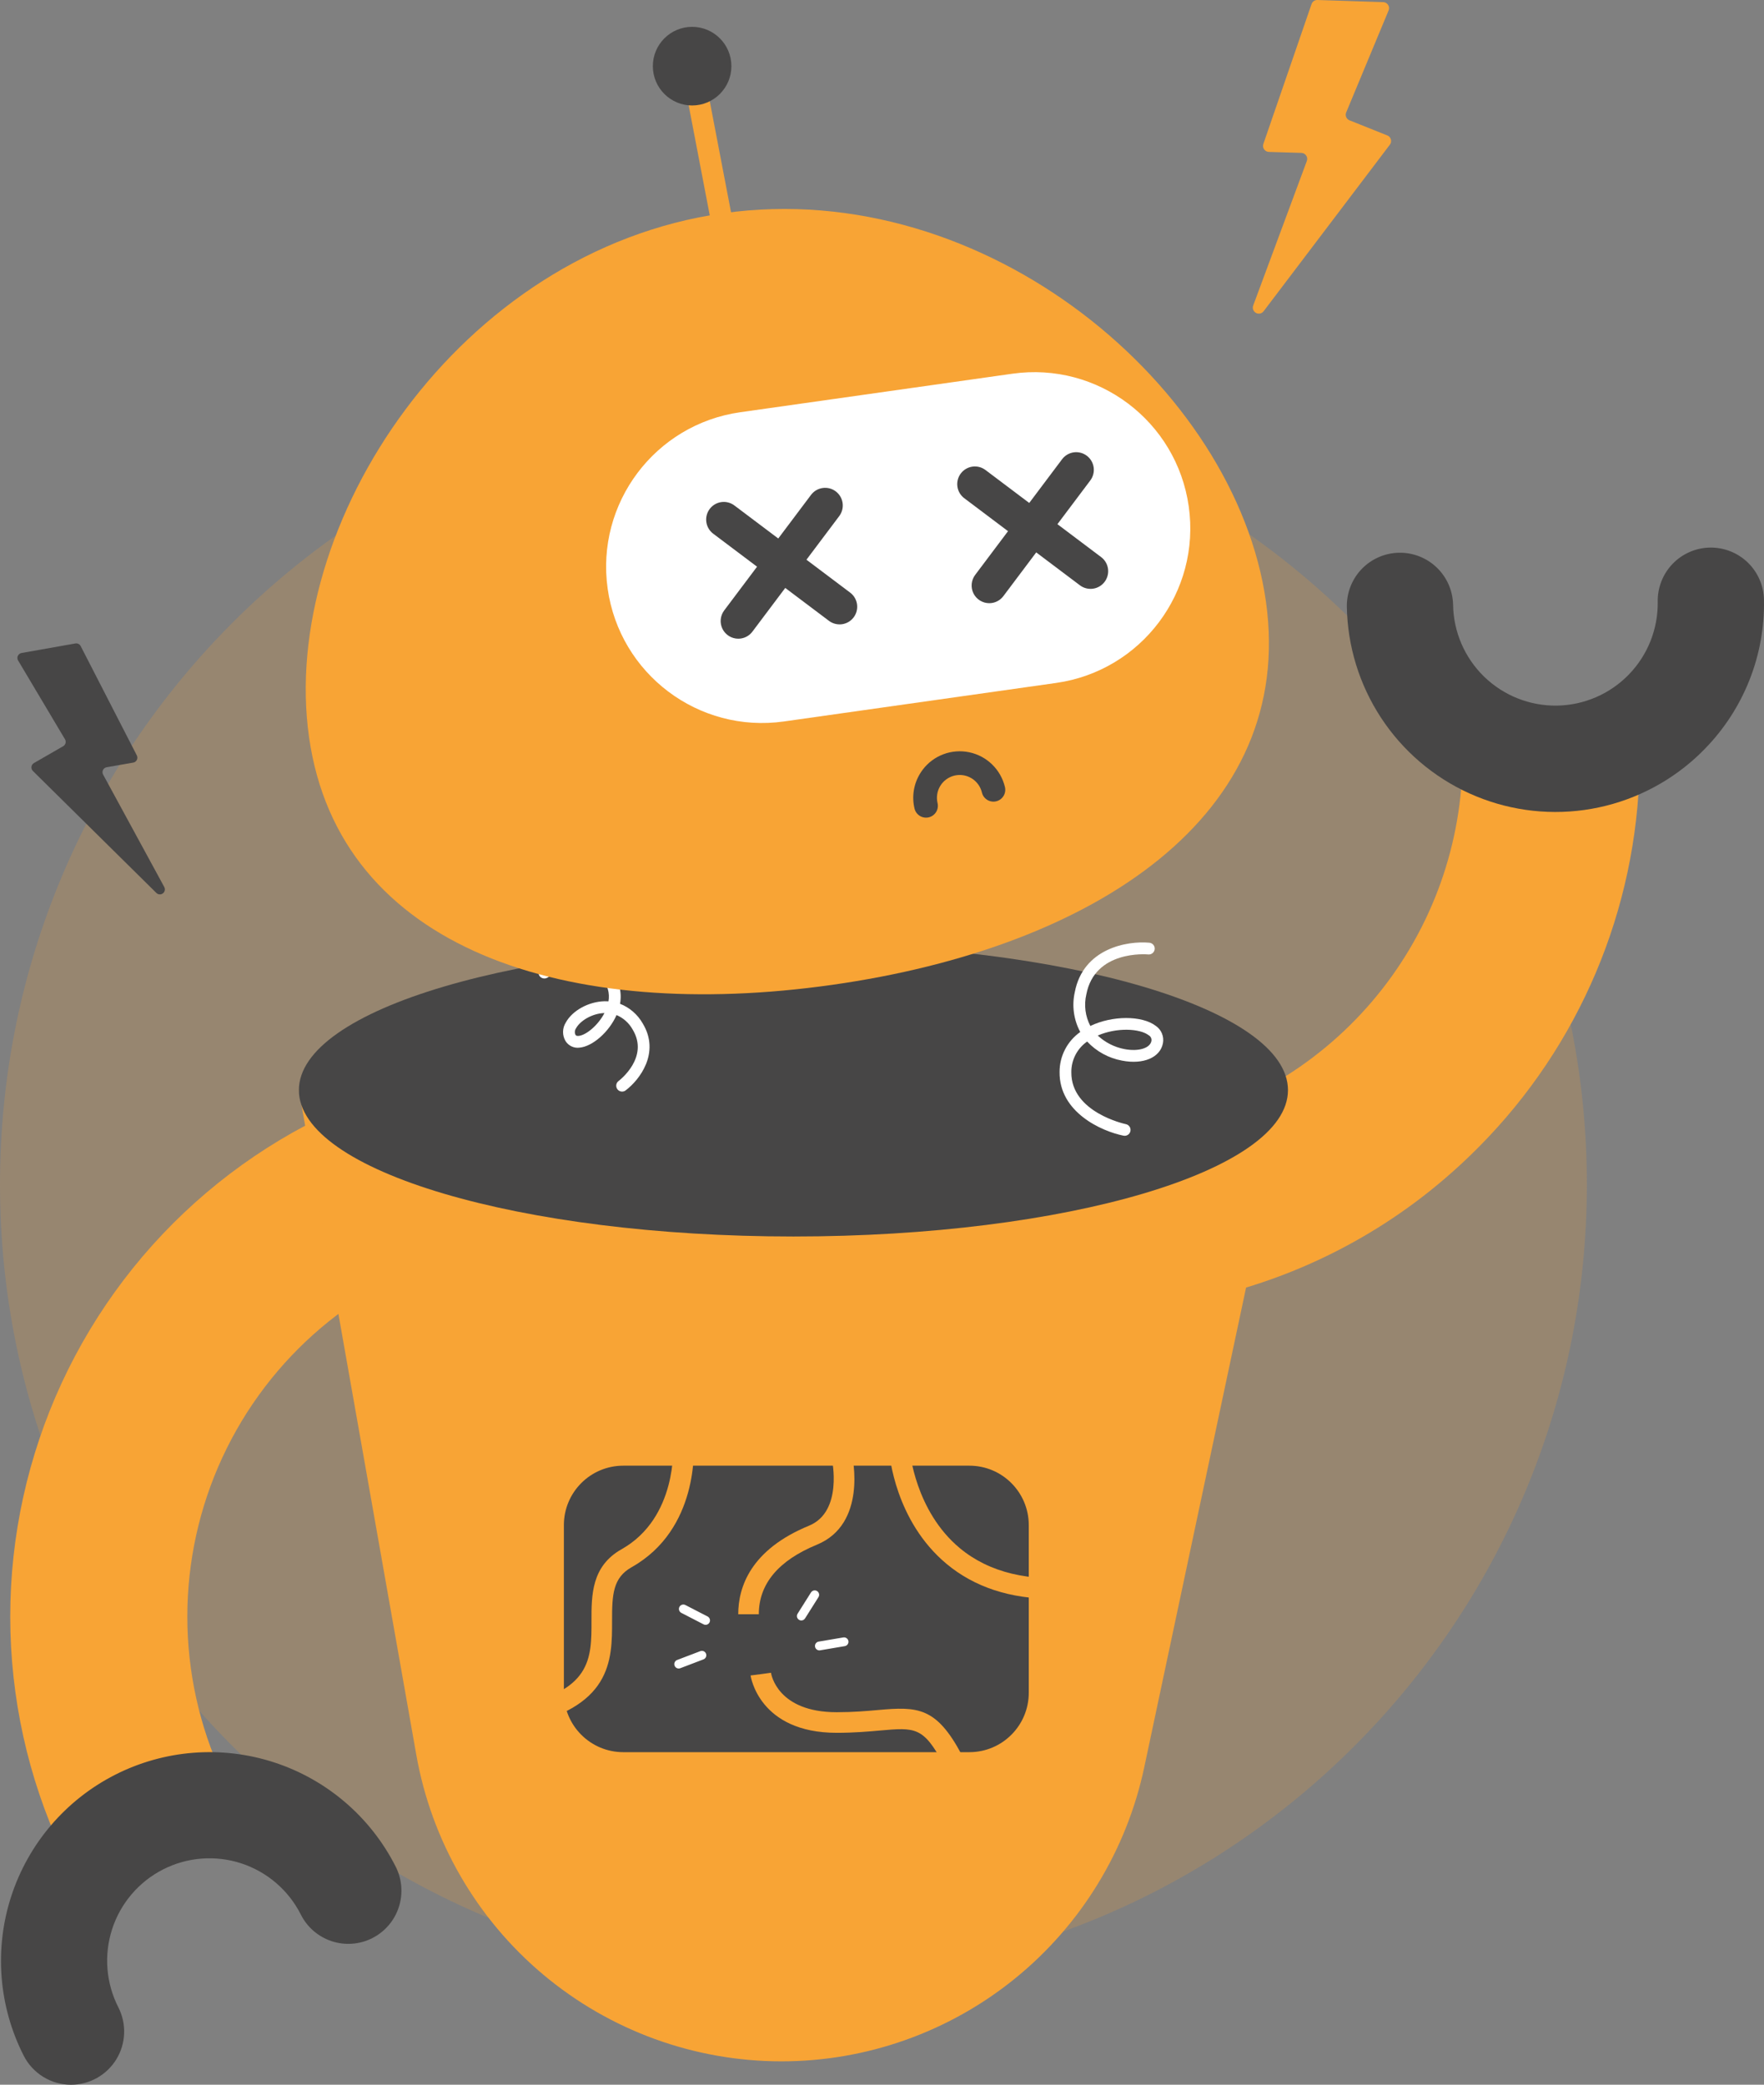 <svg width="248" height="293" viewBox="0 0 248 293" fill="none" xmlns="http://www.w3.org/2000/svg">
<rect x="0" y="0" width="248" height="293" fill="#808080" stroke="none"/>
<g clip-path="url(#clip0_2_772)">
<path opacity="0.2" d="M111.548 278.086C173.154 278.086 223.096 228.111 223.096 166.463C223.096 104.816 173.154 54.841 111.548 54.841C49.942 54.841 0 104.816 0 166.463C0 228.111 49.942 278.086 111.548 278.086Z" fill="#F8A435"/>
<path d="M8.691 260.084C3.92 249.793 1.445 238.585 1.44 227.24C1.436 215.895 3.901 204.685 8.664 194.39C13.427 184.094 20.373 174.961 29.021 167.624C37.669 160.287 47.81 154.923 58.739 151.905L65.376 175.917C57.931 177.97 51.023 181.622 45.131 186.618C39.239 191.614 34.506 197.835 31.261 204.847C28.015 211.859 26.335 219.495 26.337 227.223C26.339 234.95 28.024 242.585 31.273 249.595L8.691 260.084Z" fill="#F8A435"/>
<path d="M9.994 293C8.615 293.001 7.262 292.62 6.086 291.899C4.911 291.178 3.957 290.146 3.332 288.916C1.584 285.482 0.53 281.737 0.229 277.895C-0.073 274.053 0.385 270.19 1.576 266.525C3.982 259.124 9.226 252.982 16.157 249.45C19.589 247.701 23.331 246.646 27.171 246.345C31.01 246.043 34.871 246.502 38.533 247.693C45.93 250.1 52.068 255.349 55.597 262.284C56.051 263.16 56.327 264.116 56.41 265.099C56.492 266.082 56.38 267.071 56.078 268.01C55.777 268.95 55.293 269.82 54.654 270.571C54.015 271.322 53.234 271.939 52.356 272.386C51.477 272.834 50.519 273.103 49.536 273.178C48.554 273.253 47.566 273.133 46.63 272.825C45.694 272.516 44.828 272.025 44.082 271.38C43.336 270.736 42.726 269.949 42.285 269.067C41.43 267.378 40.251 265.874 38.815 264.642C37.378 263.409 35.713 262.473 33.914 261.885C32.116 261.297 30.219 261.071 28.333 261.218C26.446 261.365 24.608 261.883 22.921 262.742C21.235 263.601 19.735 264.784 18.507 266.224C17.279 267.664 16.346 269.333 15.763 271.134C15.18 272.935 14.957 274.834 15.109 276.721C15.26 278.608 15.781 280.447 16.644 282.132C17.223 283.272 17.501 284.54 17.45 285.817C17.4 287.095 17.023 288.337 16.356 289.427C15.689 290.517 14.754 291.418 13.64 292.043C12.526 292.669 11.271 292.998 9.994 293V293Z" fill="#474646"/>
<path d="M203.044 165.716C192.552 174.683 179.858 180.682 166.273 183.095L161.89 158.569C173.968 156.39 184.922 150.098 192.892 140.759C200.862 131.42 205.359 119.609 205.618 107.331L230.509 107.85C230.123 127.859 222.045 146.95 207.953 161.152C206.373 162.75 204.736 164.271 203.044 165.716Z" fill="#F8A435"/>
<path d="M237.665 107.138C233.429 110.74 228.256 113.062 222.751 113.835C217.246 114.608 211.635 113.799 206.571 111.503C201.508 109.207 197.201 105.519 194.152 100.867C191.104 96.215 189.439 90.792 189.352 85.23C189.333 83.255 190.096 81.353 191.473 79.939C192.851 78.525 194.732 77.715 196.705 77.684C198.678 77.653 200.583 78.405 202.004 79.775C203.426 81.146 204.247 83.023 204.289 84.997C204.348 88.815 205.921 92.453 208.661 95.111C211.4 97.768 215.083 99.228 218.898 99.169C222.713 99.109 226.349 97.536 229.005 94.794C231.661 92.053 233.119 88.368 233.06 84.55C233.029 82.568 233.786 80.655 235.165 79.231C236.544 77.808 238.431 76.991 240.412 76.96C242.393 76.93 244.304 77.687 245.727 79.067C247.149 80.447 247.966 82.335 247.996 84.317C248.067 88.172 247.372 92.002 245.953 95.587C244.534 99.171 242.419 102.438 239.73 105.199C239.069 105.882 238.381 106.528 237.665 107.138Z" fill="#474646"/>
<path d="M184.39 0.57L177.615 20.231C177.572 20.357 177.559 20.49 177.577 20.622C177.595 20.753 177.643 20.878 177.719 20.987C177.794 21.096 177.894 21.186 178.01 21.249C178.126 21.313 178.256 21.348 178.388 21.352L182.959 21.488C183.093 21.492 183.224 21.528 183.342 21.593C183.459 21.658 183.56 21.75 183.635 21.861C183.71 21.972 183.757 22.1 183.773 22.233C183.789 22.367 183.773 22.502 183.726 22.628L176.186 42.94C176.115 43.13 176.116 43.34 176.186 43.529C176.257 43.719 176.394 43.877 176.571 43.975C176.749 44.073 176.955 44.103 177.153 44.061C177.352 44.019 177.528 43.907 177.651 43.746L195.404 20.331C195.482 20.228 195.536 20.107 195.56 19.979C195.585 19.851 195.579 19.72 195.545 19.594C195.51 19.469 195.446 19.353 195.36 19.256C195.273 19.159 195.165 19.083 195.044 19.035L189.726 16.912C189.622 16.871 189.528 16.809 189.448 16.73C189.368 16.652 189.304 16.558 189.261 16.455C189.218 16.352 189.195 16.241 189.195 16.129C189.195 16.017 189.217 15.906 189.26 15.803L195.222 1.47C195.275 1.343 195.296 1.206 195.284 1.07C195.272 0.933 195.227 0.802 195.152 0.687C195.078 0.572 194.978 0.477 194.859 0.409C194.74 0.342 194.606 0.304 194.47 0.3L185.216 1.25673e-05C185.035 -0.006 184.858 0.046 184.709 0.149C184.561 0.252 184.449 0.399 184.39 0.57Z" fill="#F8A435"/>
<path d="M11.342 90.804L19.236 106.168C19.287 106.265 19.313 106.374 19.314 106.484C19.314 106.594 19.289 106.703 19.24 106.801C19.191 106.9 19.12 106.985 19.032 107.051C18.944 107.117 18.841 107.161 18.733 107.18L14.991 107.833C14.882 107.853 14.778 107.898 14.689 107.965C14.6 108.032 14.529 108.12 14.48 108.22C14.432 108.321 14.408 108.431 14.411 108.543C14.413 108.654 14.442 108.763 14.495 108.861L23.097 124.669C23.176 124.817 23.199 124.988 23.163 125.152C23.127 125.316 23.033 125.461 22.899 125.562C22.766 125.663 22.6 125.712 22.433 125.702C22.266 125.691 22.108 125.621 21.988 125.505L4.623 108.355C4.547 108.279 4.488 108.187 4.453 108.084C4.418 107.982 4.407 107.873 4.421 107.766C4.435 107.659 4.473 107.556 4.533 107.466C4.593 107.376 4.672 107.302 4.766 107.247L8.887 104.873C8.967 104.826 9.038 104.764 9.094 104.69C9.15 104.616 9.191 104.531 9.215 104.441C9.238 104.351 9.244 104.258 9.231 104.165C9.218 104.073 9.187 103.985 9.139 103.905L2.543 92.826C2.485 92.729 2.452 92.618 2.446 92.505C2.44 92.392 2.461 92.279 2.508 92.176C2.556 92.072 2.627 91.982 2.717 91.913C2.806 91.843 2.911 91.796 3.023 91.776L10.596 90.435C10.744 90.409 10.896 90.431 11.03 90.497C11.164 90.564 11.273 90.671 11.342 90.804Z" fill="#474646"/>
<path d="M42.02 153.213L58.525 246.621C60.659 258.696 66.974 269.633 76.363 277.513C85.752 285.393 97.614 289.712 109.868 289.712C121.815 289.712 133.4 285.607 142.684 278.083C151.968 270.56 158.388 260.073 160.871 248.38L181.076 153.212L42.02 153.213Z" fill="#F8A435"/>
<path d="M111.548 173.783C149.947 173.783 181.075 164.574 181.075 153.213C181.075 141.853 149.947 132.643 111.548 132.643C73.149 132.643 42.02 141.853 42.02 153.213C42.02 164.574 73.149 173.783 111.548 173.783Z" fill="#474646"/>
<path d="M136.287 205.995H87.622C83.012 205.995 79.275 209.735 79.275 214.348V237.906C79.275 242.519 83.012 246.258 87.622 246.258H136.287C140.897 246.258 144.634 242.519 144.634 237.906V214.348C144.634 209.735 140.897 205.995 136.287 205.995Z" fill="#474646"/>
<path d="M106.681 226.879H103.788C103.788 223.064 105.515 217.808 113.742 214.427C118.561 212.446 116.966 205.127 116.949 205.053L119.769 204.405C119.86 204.804 121.934 214.19 114.842 217.102C109.427 219.328 106.681 222.619 106.681 226.879Z" fill="#F8A435"/>
<path d="M132.639 247.952C129.825 242.672 128.651 242.777 123.7 243.217C122.088 243.361 120.083 243.539 117.634 243.539C106.675 243.539 105.535 235.557 105.524 235.477L108.394 235.112L106.959 235.294L108.392 235.098C108.425 235.325 109.301 240.644 117.633 240.644C119.953 240.644 121.808 240.479 123.443 240.334C129.013 239.837 131.627 239.9 135.191 246.589L132.639 247.952Z" fill="#F8A435"/>
<path d="M99.195 228.363C99.097 228.362 98.999 228.339 98.912 228.293L95.784 226.68C95.638 226.605 95.528 226.474 95.478 226.317C95.428 226.16 95.443 225.99 95.518 225.844C95.594 225.698 95.724 225.588 95.881 225.538C96.037 225.488 96.207 225.502 96.354 225.577L99.481 227.19C99.605 227.254 99.703 227.358 99.761 227.484C99.819 227.611 99.833 227.754 99.8 227.889C99.767 228.024 99.689 228.145 99.58 228.23C99.47 228.316 99.335 228.363 99.195 228.363Z" fill="white"/>
<path d="M95.417 234.502C95.273 234.502 95.133 234.451 95.022 234.358C94.911 234.265 94.836 234.137 94.81 233.994C94.783 233.852 94.808 233.705 94.878 233.579C94.949 233.452 95.062 233.355 95.197 233.303L98.486 232.05C98.637 232 98.802 232.011 98.946 232.079C99.09 232.148 99.202 232.269 99.259 232.418C99.315 232.567 99.313 232.733 99.251 232.88C99.189 233.027 99.073 233.144 98.927 233.208L95.638 234.461C95.568 234.488 95.493 234.502 95.417 234.502Z" fill="white"/>
<path d="M115.196 231.953C115.04 231.952 114.891 231.894 114.777 231.788C114.662 231.683 114.592 231.539 114.579 231.384C114.566 231.229 114.612 231.075 114.707 230.952C114.802 230.829 114.94 230.746 115.093 230.72L118.565 230.134C118.727 230.107 118.892 230.146 119.026 230.241C119.159 230.336 119.249 230.481 119.277 230.642C119.304 230.804 119.266 230.97 119.172 231.104C119.077 231.238 118.933 231.329 118.772 231.357L115.3 231.944C115.266 231.95 115.231 231.953 115.196 231.953Z" fill="white"/>
<path d="M112.657 227.75C112.546 227.75 112.437 227.72 112.342 227.663C112.246 227.607 112.168 227.526 112.114 227.429C112.061 227.332 112.034 227.222 112.037 227.111C112.041 227 112.074 226.892 112.133 226.798L114.011 223.82C114.054 223.75 114.11 223.688 114.177 223.64C114.243 223.591 114.319 223.556 114.399 223.537C114.479 223.518 114.563 223.515 114.644 223.529C114.725 223.542 114.803 223.572 114.873 223.616C114.943 223.66 115.003 223.718 115.05 223.785C115.097 223.853 115.131 223.929 115.148 224.01C115.166 224.091 115.167 224.174 115.152 224.255C115.136 224.336 115.105 224.413 115.06 224.482L113.181 227.46C113.125 227.549 113.048 227.622 112.956 227.672C112.865 227.723 112.762 227.75 112.657 227.75Z" fill="white"/>
<path d="M148.046 224.712C142.027 224.712 137.006 223.067 133.081 219.801C125.83 213.767 125.052 204.453 125.022 204.06L127.906 203.843L126.464 203.952L127.906 203.841C127.913 203.923 128.643 212.361 134.952 217.594C139.085 221.02 144.72 222.372 151.71 221.61L152.024 224.488C150.703 224.635 149.375 224.71 148.046 224.712Z" fill="#F8A435"/>
<path d="M72.617 242.705L72.082 239.86C83.175 237.773 83.166 233.155 83.157 227.809C83.151 224.208 83.143 220.127 87.382 217.741C95.266 213.302 94.635 203.243 94.628 203.141L97.513 202.924C97.549 203.411 98.311 214.91 88.801 220.263C86.173 221.743 86.043 224.092 86.05 227.803C86.06 233.314 86.072 240.173 72.617 242.705Z" fill="#F8A435"/>
<path d="M158.117 159.631C158.061 159.631 158.006 159.625 157.952 159.614C154.82 158.984 148.912 156.306 148.964 150.674C148.96 149.57 149.222 148.482 149.729 147.501C150.235 146.521 150.971 145.677 151.873 145.042C150.95 143.329 150.677 141.34 151.104 139.442C152.285 133.283 158.482 132.204 161.595 132.496C161.813 132.517 162.013 132.624 162.152 132.792C162.292 132.961 162.359 133.178 162.338 133.395C162.318 133.613 162.213 133.814 162.045 133.954C161.877 134.095 161.661 134.163 161.443 134.143C161.137 134.115 153.92 133.538 152.728 139.754C152.376 141.254 152.576 142.831 153.291 144.195C156.36 142.714 160.563 142.706 162.492 144.182C162.879 144.447 163.18 144.819 163.358 145.253C163.536 145.686 163.584 146.162 163.496 146.623C163.11 148.637 160.748 149.642 157.756 149.067C155.873 148.723 154.15 147.783 152.841 146.384C152.149 146.867 151.584 147.511 151.197 148.262C150.809 149.012 150.611 149.846 150.618 150.69C150.564 156.357 158.202 157.977 158.278 157.993C158.48 158.033 158.659 158.147 158.781 158.312C158.903 158.477 158.959 158.682 158.939 158.886C158.918 159.09 158.823 159.28 158.671 159.417C158.519 159.555 158.321 159.631 158.116 159.631L158.117 159.631ZM154.332 145.539C155.374 146.512 156.67 147.172 158.07 147.442C160.042 147.819 161.679 147.334 161.875 146.31C161.905 146.151 161.883 145.987 161.814 145.841C161.745 145.694 161.632 145.574 161.49 145.496C160.242 144.541 156.989 144.385 154.332 145.539Z" fill="white"/>
<path d="M87.462 153.418C87.288 153.418 87.119 153.363 86.978 153.262C86.838 153.16 86.732 153.017 86.677 152.852C86.623 152.688 86.621 152.51 86.672 152.344C86.724 152.178 86.827 152.033 86.966 151.929C87.144 151.795 91.305 148.584 88.939 144.688C88.432 143.779 87.635 143.066 86.677 142.662C85.643 145.019 83.307 147.087 81.472 147.241C81.085 147.293 80.692 147.23 80.34 147.061C79.988 146.892 79.694 146.624 79.492 146.29C79.266 145.896 79.151 145.448 79.16 144.994C79.169 144.54 79.302 144.097 79.544 143.713C80.465 142.029 82.757 140.77 84.992 140.72C85.178 140.717 85.364 140.72 85.545 140.732C85.649 140.17 85.621 139.591 85.462 139.042C85.303 138.493 85.019 137.988 84.632 137.568C81.913 134.504 77.004 137.376 76.955 137.405C76.862 137.46 76.758 137.497 76.651 137.513C76.544 137.528 76.434 137.523 76.329 137.496C76.224 137.469 76.125 137.422 76.038 137.357C75.951 137.292 75.877 137.211 75.822 137.117C75.766 137.024 75.73 136.921 75.714 136.813C75.698 136.706 75.704 136.596 75.731 136.491C75.757 136.386 75.805 136.287 75.869 136.199C75.934 136.112 76.016 136.039 76.109 135.983C76.357 135.835 82.252 132.395 85.868 136.469C86.428 137.082 86.838 137.818 87.063 138.618C87.288 139.418 87.324 140.26 87.166 141.076C88.51 141.602 89.634 142.573 90.352 143.827C92.873 147.974 89.887 151.804 87.957 153.25C87.815 153.359 87.641 153.418 87.462 153.418ZM84.982 142.378C83.183 142.436 81.544 143.502 80.993 144.51C80.896 144.642 80.837 144.797 80.821 144.96C80.805 145.122 80.834 145.286 80.904 145.434C80.945 145.504 81.018 145.618 81.335 145.594C82.371 145.508 84.072 144.13 84.981 142.378H84.982Z" fill="white"/>
<path d="M177.978 84.545C182.21 114.489 154.13 133.161 116.979 138.418C79.828 143.675 47.677 133.527 43.445 103.581C39.214 73.635 64.505 35.231 101.655 29.974C138.806 24.717 173.747 54.599 177.978 84.545Z" fill="#F8A435"/>
<path d="M142.339 52.523L104.077 57.937C92.083 59.634 83.736 70.739 85.431 82.74C87.127 94.742 98.225 103.095 110.218 101.398L148.48 95.985C160.474 94.288 168.822 83.183 167.126 71.181C165.43 59.18 154.333 50.826 142.339 52.523Z" fill="white"/>
<path d="M98.364 6.801L95.397 7.37L101.128 37.286L104.094 36.717L98.364 6.801Z" fill="#F8A435"/>
<path d="M97.305 14.823C100.354 14.823 102.826 12.349 102.826 9.298C102.826 6.247 100.354 3.773 97.305 3.773C94.256 3.773 91.784 6.247 91.784 9.298C91.784 12.349 94.256 14.823 97.305 14.823Z" fill="#474646"/>
<path d="M118.029 87.753C117.492 87.753 116.969 87.578 116.541 87.254L100.293 75.026C100.028 74.832 99.804 74.587 99.635 74.305C99.465 74.024 99.353 73.712 99.305 73.387C99.257 73.062 99.274 72.73 99.355 72.412C99.436 72.094 99.579 71.794 99.776 71.532C99.974 71.269 100.221 71.049 100.504 70.882C100.788 70.716 101.101 70.608 101.427 70.564C101.752 70.52 102.083 70.541 102.4 70.627C102.717 70.712 103.014 70.859 103.274 71.06L119.521 83.289C119.938 83.602 120.246 84.038 120.401 84.536C120.556 85.033 120.55 85.567 120.385 86.061C120.22 86.556 119.903 86.985 119.48 87.29C119.057 87.594 118.55 87.757 118.029 87.756V87.753Z" fill="#474646"/>
<path d="M103.794 89.767C103.333 89.767 102.882 89.638 102.49 89.395C102.098 89.152 101.782 88.805 101.576 88.393C101.371 87.98 101.284 87.518 101.326 87.059C101.368 86.6 101.537 86.162 101.814 85.793L114.036 69.535C114.434 69.015 115.02 68.674 115.668 68.585C116.317 68.495 116.974 68.666 117.497 69.06C118.019 69.454 118.366 70.038 118.46 70.686C118.554 71.334 118.388 71.993 117.999 72.519L105.778 88.777C105.546 89.085 105.247 89.335 104.902 89.507C104.558 89.678 104.178 89.767 103.794 89.767Z" fill="#474646"/>
<path d="M153.312 82.76C152.775 82.76 152.253 82.585 151.824 82.261L135.577 70.031C135.315 69.836 135.094 69.591 134.926 69.31C134.759 69.029 134.649 68.718 134.602 68.394C134.556 68.07 134.573 67.741 134.654 67.424C134.735 67.107 134.878 66.809 135.075 66.548C135.271 66.287 135.517 66.067 135.799 65.901C136.081 65.735 136.392 65.626 136.716 65.582C137.04 65.537 137.369 65.556 137.685 65.639C138.002 65.722 138.298 65.867 138.558 66.065L154.805 78.295C155.222 78.608 155.53 79.043 155.685 79.541C155.84 80.039 155.835 80.573 155.669 81.067C155.504 81.561 155.188 81.991 154.765 82.295C154.342 82.599 153.834 82.763 153.313 82.761L153.312 82.76Z" fill="#474646"/>
<path d="M139.078 84.775C138.617 84.774 138.166 84.645 137.774 84.403C137.382 84.16 137.066 83.813 136.86 83.4C136.655 82.988 136.568 82.526 136.61 82.067C136.652 81.608 136.821 81.169 137.098 80.801L149.319 64.543C149.715 64.017 150.303 63.669 150.954 63.577C151.605 63.485 152.267 63.656 152.792 64.051C153.318 64.447 153.665 65.035 153.757 65.687C153.849 66.339 153.679 67.001 153.283 67.526L141.061 83.785C140.83 84.093 140.531 84.342 140.187 84.514C139.842 84.686 139.463 84.775 139.078 84.775Z" fill="#474646"/>
<path d="M129.714 108.186C130.46 107.197 131.472 106.441 132.631 106.006C133.791 105.57 135.05 105.474 136.262 105.727C137.474 105.98 138.59 106.572 139.478 107.436C140.367 108.299 140.992 109.397 141.281 110.602C141.333 110.815 141.343 111.036 141.31 111.253C141.277 111.47 141.201 111.679 141.087 111.866C140.972 112.054 140.822 112.217 140.645 112.346C140.468 112.475 140.267 112.568 140.053 112.619C139.84 112.671 139.618 112.679 139.402 112.644C139.185 112.61 138.977 112.532 138.791 112.417C138.604 112.301 138.442 112.15 138.314 111.972C138.186 111.794 138.094 111.592 138.045 111.378C137.947 110.968 137.769 110.582 137.521 110.241C137.274 109.901 136.962 109.612 136.603 109.392C136.245 109.172 135.846 109.024 135.43 108.958C135.015 108.892 134.59 108.909 134.181 109.007C133.772 109.105 133.386 109.283 133.045 109.531C132.704 109.778 132.416 110.09 132.196 110.449C131.976 110.808 131.829 111.207 131.763 111.623C131.697 112.039 131.713 112.464 131.811 112.874C131.911 113.302 131.837 113.752 131.607 114.126C131.376 114.5 131.006 114.768 130.579 114.871C130.151 114.973 129.701 114.902 129.325 114.674C128.95 114.445 128.68 114.077 128.575 113.65C128.373 112.815 128.338 111.949 128.473 111.1C128.608 110.252 128.91 109.439 129.361 108.708C129.47 108.528 129.588 108.354 129.714 108.186Z" fill="#474646"/>
</g>
<defs>
<clipPath id="clip0_2_772">
<rect width="248" height="293" fill="white"/>
</clipPath>
</defs>
</svg>
